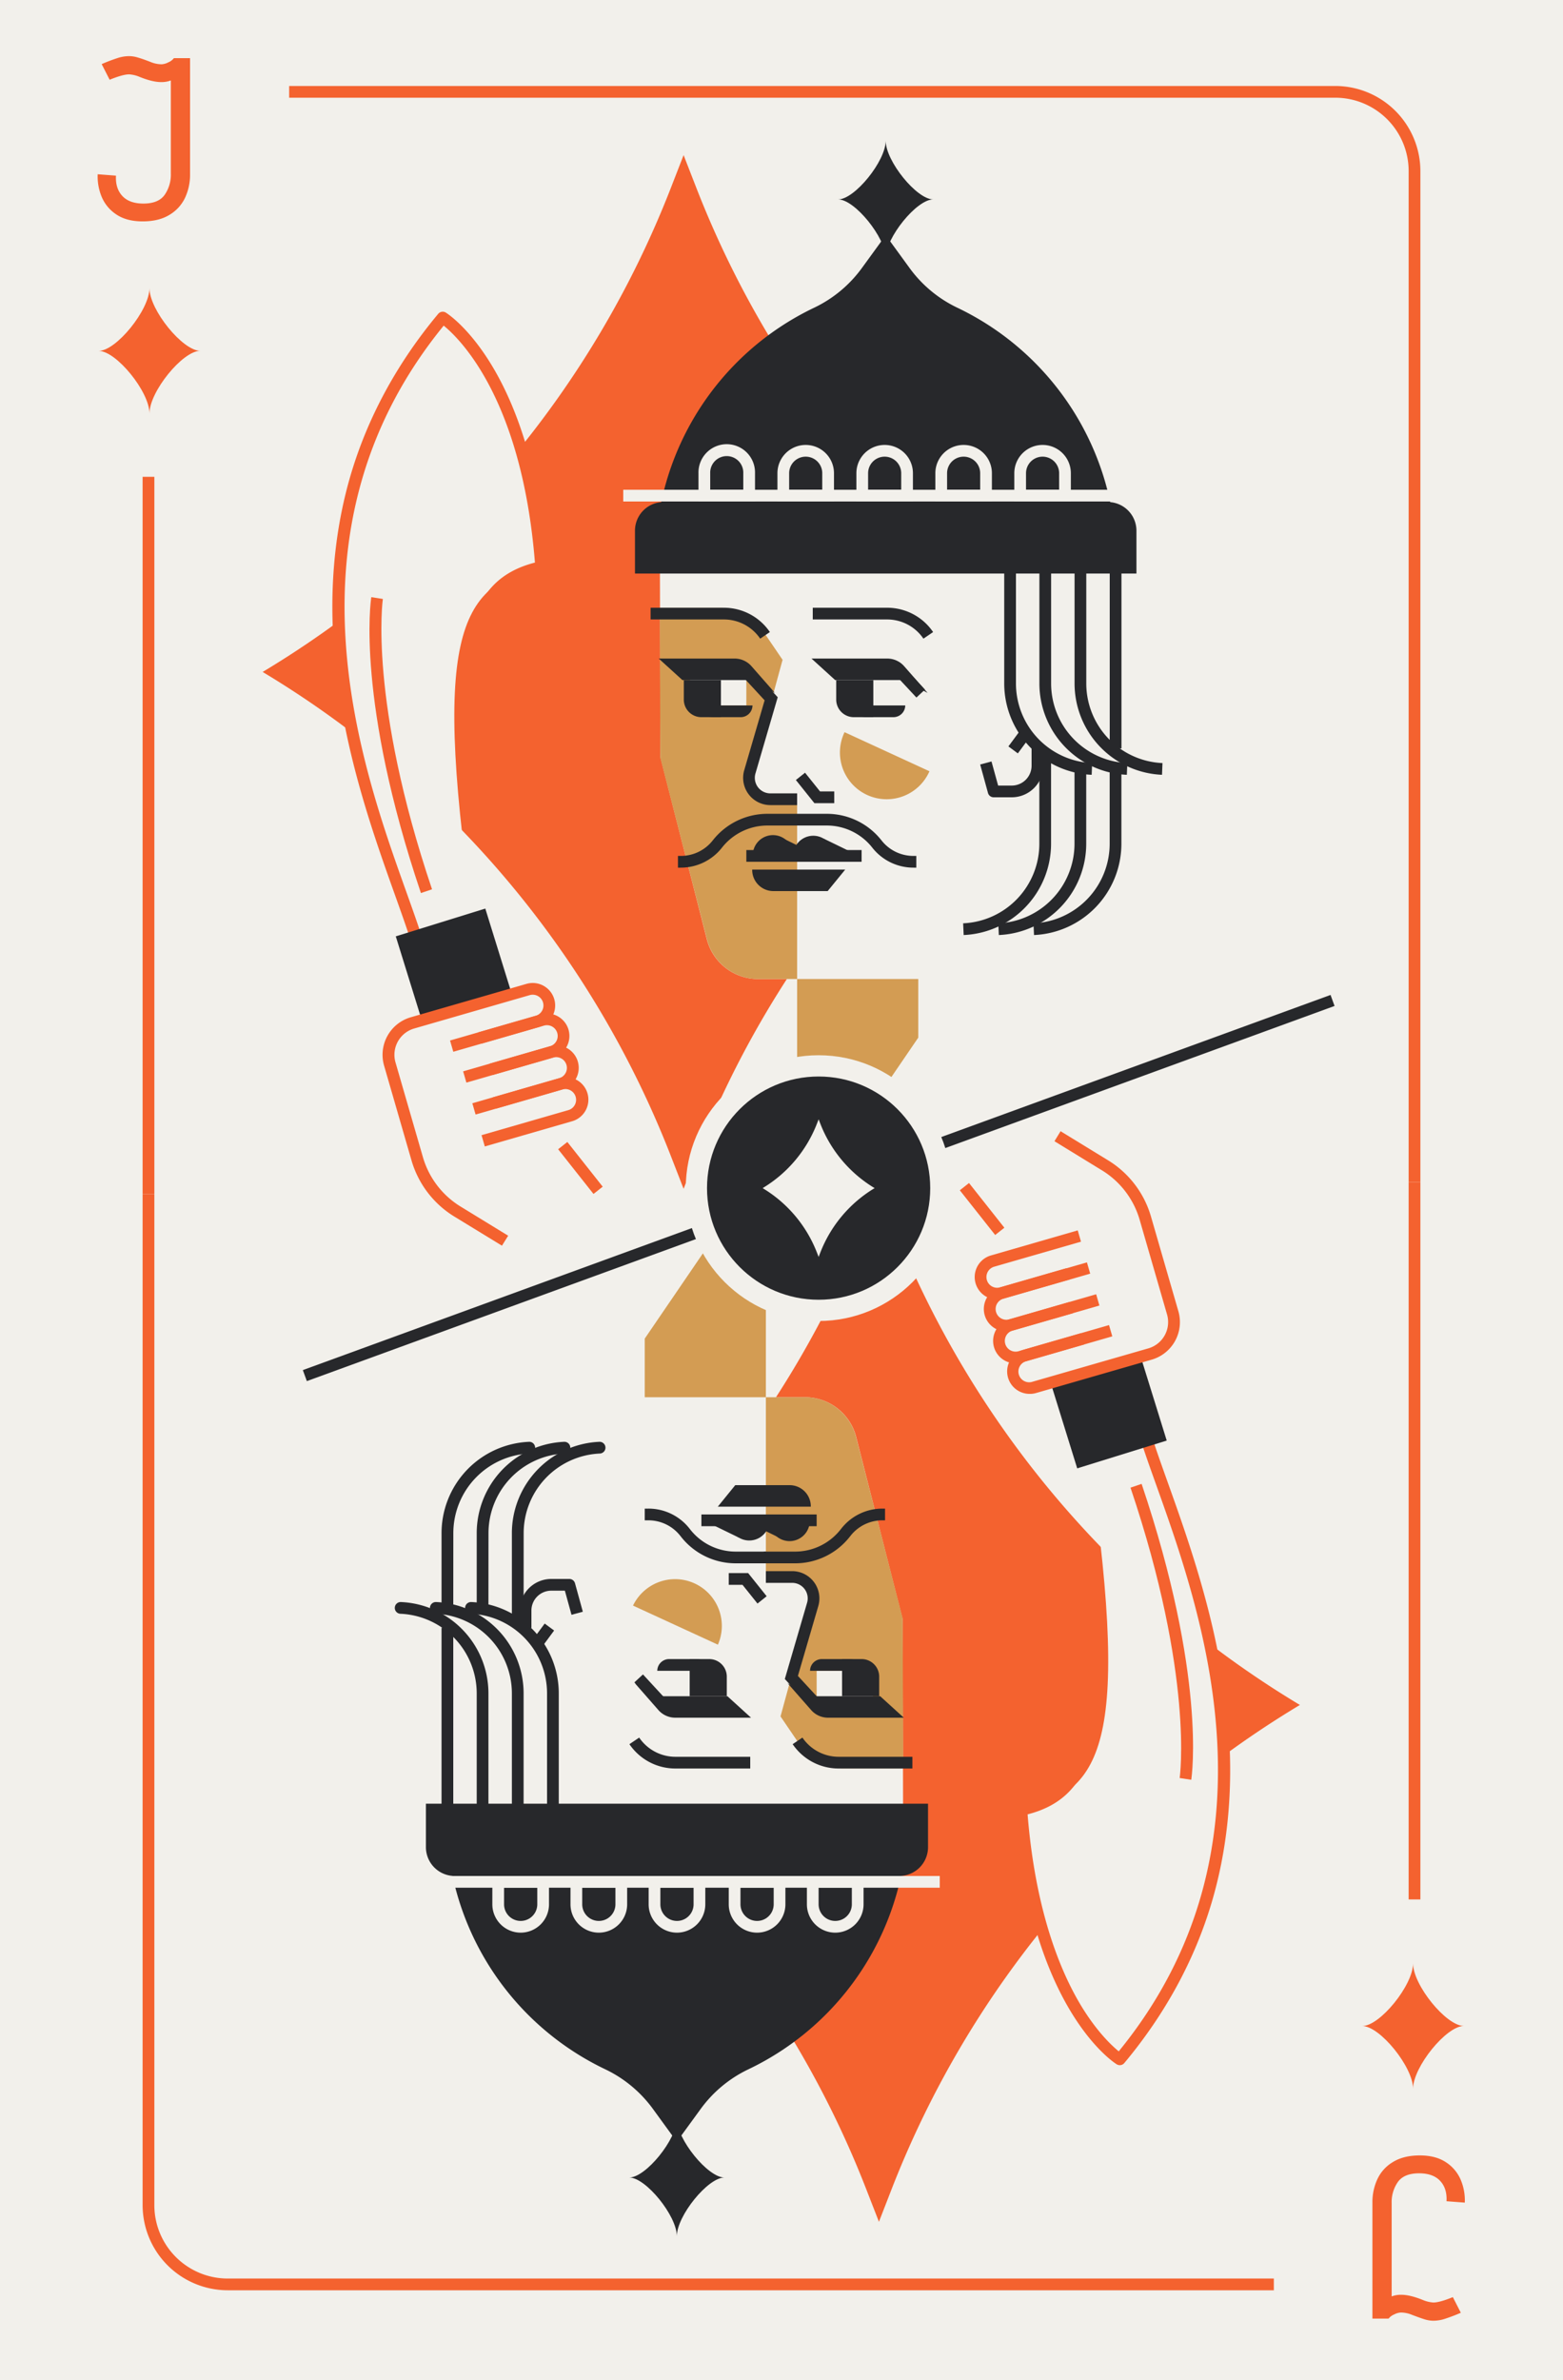 <svg xmlns="http://www.w3.org/2000/svg" viewBox="0 0 800 1218"><defs><style>.cls-1{fill:#f2f0eb;}.cls-2{fill:#f4622f;}.cls-3{fill:#d39c53;}.cls-4{fill:#27282b;}</style></defs><title>Jd</title><g id="Layer_2" data-name="Layer 2"><rect class="cls-1" width="800" height="1218"/></g><g id="Layer_1" data-name="Layer 1"><path class="cls-2" d="M356.36,96l-6.47-16.62L343.43,96a500.68,500.68,0,0,1-209,247.86,500.68,500.68,0,0,1,209,247.86l6.46,16.62,6.47-16.62a500.53,500.53,0,0,1,209-247.86A500.66,500.66,0,0,1,356.36,96Z"/><path class="cls-1" d="M564.58,501H388a27.06,27.06,0,0,1-26.23-20.38L338,387.47,337.72,268l239.65-35Z"/><path class="cls-3" d="M337.71,311H369a25.43,25.43,0,0,1,21,11.14l10.55,15.51L384.7,395.72A9.72,9.72,0,0,0,394.08,408H408v93H388.07a27.08,27.08,0,0,1-26.22-20.33L338,387.85Z"/><path class="cls-4" d="M472.64,326.82A22.43,22.43,0,0,0,454.08,317H416v-6h38.08a28.41,28.41,0,0,1,23.52,12.45Z"/><path class="cls-4" d="M389.09,326.82A22.42,22.42,0,0,0,370.53,317H333v-6h37.53a28.4,28.4,0,0,1,23.52,12.45Z"/><polygon class="cls-3" points="470 530.99 408 621.85 408 501 470 501 470 530.99"/><path class="cls-4" d="M423.63,456H395.8A10.84,10.84,0,0,1,385,445.16V445h47.61Z"/><path class="cls-4" d="M405.94,438H385.31a10.32,10.32,0,1,1,20.63,0Z"/><path class="cls-4" d="M426.58,438H405.94a10.32,10.32,0,0,1,20.64,0Z"/><polygon class="cls-4" points="421.58 429.15 439.76 438 422.07 438 421.58 429.15"/><polygon class="cls-4" points="400.42 428.86 419.12 438 401.43 438 400.42 428.86"/><polygon class="cls-1" points="473.13 359 440.63 359 431.97 346 465.55 346 473.13 359"/><polygon class="cls-1" points="382 361 360.58 361 352.01 346 378.79 342.79 382 348.15 382 361"/><path class="cls-4" d="M385.56,348h-36.3l-12.1-11H376a11.5,11.5,0,0,1,8.65,3.93l12,13.67Z"/><path class="cls-4" d="M379.1,367H365.3a10.83,10.83,0,0,1-9.7-6h29.55A6.05,6.05,0,0,1,379.1,367Z"/><path class="cls-4" d="M350,348h19a0,0,0,0,1,0,0v19a0,0,0,0,1,0,0H359a9,9,0,0,1-9-9V348A0,0,0,0,1,350,348Z"/><polygon class="cls-1" points="460 361 438.58 361 430.01 346 456.79 342.79 460 348.15 460 361"/><path class="cls-4" d="M462.65,348h-35.2l-12.1-11h38.79a11.5,11.5,0,0,1,8.65,3.93l12,13.67Z"/><path class="cls-4" d="M457.28,367H443.49a10.83,10.83,0,0,1-9.7-6h29.55A6.06,6.06,0,0,1,457.28,367Z"/><path class="cls-4" d="M428,348h19a0,0,0,0,1,0,0v19a0,0,0,0,1,0,0H437a9,9,0,0,1-9-9V348A0,0,0,0,1,428,348Z"/><path class="cls-3" d="M475.73,394.68a23.92,23.92,0,1,1-43.45-20Z"/><path class="cls-4" d="M408,412H394.3a13.95,13.95,0,0,1-13.38-17.85l10.44-35.77L379.65,345.7l4.41-4.07,14,15.17-11.39,39A7.95,7.95,0,0,0,394.3,406H408Z"/><polygon class="cls-4" points="427 411 416.83 411 407.36 399.16 412.05 395.42 419.72 405 427 405 427 411"/><rect class="cls-4" x="382" y="435" width="59" height="6"/><rect class="cls-4" x="463.44" y="341" width="6" height="18.95" transform="matrix(0.73, -0.68, 0.68, 0.73, -114.02, 409.33)"/><path class="cls-4" d="M517.85,408h-9.26a3,3,0,0,1-2.9-2.21l-4-14.56,5.79-1.57L510.88,402h7A10.16,10.16,0,0,0,528,391.85V383h6v8.85A16.16,16.16,0,0,1,517.85,408Z"/><rect class="cls-4" x="516.35" y="376.36" width="10.85" height="6" transform="translate(-93.37 573.7) rotate(-53.55)"/><path class="cls-4" d="M453.33,132c0-10.41-15.89-30-24.33-29.95,8.44,0,24.33-19.62,24.33-30,0,10.4,15.88,30,24.33,30C469.21,102,453.33,121.6,453.33,132Z"/><path class="cls-4" d="M571.31,286.4H335.38a142.86,142.86,0,0,1,81.33-128.93,64.55,64.55,0,0,0,24.44-20.32l12.2-16.77,12.2,16.77A64.55,64.55,0,0,0,490,157.47,142.86,142.86,0,0,1,571.31,286.4Z"/><path class="cls-4" d="M339.68,256.91H567a14.67,14.67,0,0,1,14.67,14.67V293.5a0,0,0,0,1,0,0H325a0,0,0,0,1,0,0V271.58A14.67,14.67,0,0,1,339.68,256.91Z"/><rect class="cls-1" x="319" y="250.63" width="267.61" height="6"/><path class="cls-1" d="M467.27,256.63H438.33V242.16a14.47,14.47,0,1,1,28.94,0Zm-22.94-6h16.94v-8.47a8.47,8.47,0,1,0-16.94,0Z"/><path class="cls-1" d="M426.86,256.63H397.92V242.16a14.47,14.47,0,0,1,28.94,0Zm-22.94-6h16.94v-8.47a8.47,8.47,0,0,0-16.94,0Z"/><path class="cls-1" d="M507.69,256.63H478.75V242.16a14.47,14.47,0,1,1,28.94,0Zm-22.94-6h16.94v-8.47a8.47,8.47,0,1,0-16.94,0Z"/><path class="cls-1" d="M386.44,256.63H357.51V242.16a14.47,14.47,0,1,1,28.93,0Zm-22.93-6h16.93v-8.47a8.47,8.47,0,1,0-16.93,0Z"/><path class="cls-1" d="M548.1,256.63H519.16V242.16a14.47,14.47,0,0,1,28.94,0Zm-22.94-6H542.1v-8.47a8.47,8.47,0,0,0-16.94,0Z"/><path class="cls-4" d="M558.76,396.49A46.8,46.8,0,0,1,514,349.67V286h6v63.67a40.79,40.79,0,0,0,39,40.82Z"/><path class="cls-4" d="M576.76,396.49A46.8,46.8,0,0,1,532,349.67V286h6v63.67a40.79,40.79,0,0,0,39,40.82Z"/><path class="cls-4" d="M594.76,396.49A46.8,46.8,0,0,1,550,349.67V286h6v63.67a40.79,40.79,0,0,0,39,40.82Z"/><path class="cls-4" d="M529.24,478.49l-.27-6a40.79,40.79,0,0,0,39-40.82V393h6v38.67A46.8,46.8,0,0,1,529.24,478.49Z"/><path class="cls-4" d="M511.24,478.49l-.27-6a40.79,40.79,0,0,0,39-40.82V394h6v37.67A46.8,46.8,0,0,1,511.24,478.49Z"/><path class="cls-4" d="M493.24,478.49l-.27-6a40.79,40.79,0,0,0,39-40.82V385h6v46.67A46.8,46.8,0,0,1,493.24,478.49Z"/><rect class="cls-4" x="568" y="286" width="6" height="97"/><path class="cls-4" d="M348.43,444H347v-6h1.43a20.73,20.73,0,0,0,16.38-7.94,35.56,35.56,0,0,1,28.08-13.61H408v6H392.89a29.59,29.59,0,0,0-23.37,11.33A26.73,26.73,0,0,1,348.43,444Z"/><path class="cls-4" d="M469,444h-1.43a26.73,26.73,0,0,1-21.09-10.22,29.59,29.59,0,0,0-23.37-11.33H408v-6h15.11a35.56,35.56,0,0,1,28.08,13.61A20.73,20.73,0,0,0,467.57,438H469Z"/><rect class="cls-2" x="73" y="244" width="6" height="367"/><path class="cls-2" d="M727,605h-6V87.54A37.58,37.58,0,0,0,683.46,50H148V44H683.46A43.59,43.59,0,0,1,727,87.54Z"/><path class="cls-2" d="M59.46,109.69A20.07,20.07,0,0,1,52,100.63a27.19,27.19,0,0,1-2-11.46l9.36.72q-.36,6.48,3.24,10.38t10.8,3.9q7.68,0,10.86-4.44a18.06,18.06,0,0,0,3.18-10.8V41.17a13.5,13.5,0,0,1-4.92.84q-4.44,0-11-2.64a16.61,16.61,0,0,0-5.4-1.32q-3.24,0-10,2.76l-4.08-8a86.78,86.78,0,0,1,8.76-3.3,19.41,19.41,0,0,1,5.28-.78,15.28,15.28,0,0,1,4.5.72Q73,30.13,77,31.69a14.87,14.87,0,0,0,5.76,1.2,8.36,8.36,0,0,0,3.42-1A7,7,0,0,0,89,29.77h8.28V89.29a27.86,27.86,0,0,1-2.52,11.82,20.15,20.15,0,0,1-8,8.82q-5.46,3.36-13.74,3.36T59.46,109.69Z"/><path class="cls-2" d="M76.5,211.57c0-11.14-17-32-26-32,9,0,26-21,26-32.11,0,11.14,17,32.07,26,32.07C93.49,179.5,76.5,200.43,76.5,211.57Z"/><path class="cls-1" d="M226.62,162.51s43.07,27,50.39,127.68c-42.46,9.1-56.6,35.19-33.33,189.91l-28.56,7.09C199.79,431.79,122.4,287.39,226.62,162.51Z"/><path class="cls-2" d="M212.23,488c-2.24-8.07-5.84-18.15-10-29.81-12.25-34.3-29-81.27-31.75-133.62-1.49-28.73,1.55-56.14,9-81.47,8.74-29.59,23.82-57.35,44.82-82.51a3,3,0,0,1,3.89-.62C230,161.1,272.65,188.88,280,290a3,3,0,0,1-2.37,3.15c-33.12,7.1-40.22,35.72-31.64,127.6l-6,.56c-4.64-49.72-4.45-79.28.64-98.83,5-19.27,15.29-30,33.17-34.59-6.65-83.37-38.23-114.36-46.7-121.25C141.8,271.23,184.73,391.4,207.88,456.16c4.2,11.78,7.84,21.94,10.13,30.23Z"/><rect class="cls-4" x="208.38" y="471.02" width="47.97" height="46.6" transform="translate(-136.04 91.06) rotate(-17.24)"/><path class="cls-2" d="M256.92,637.46,233,622.83a50,50,0,0,1-22.41-29.12l-14-48.39a20,20,0,0,1,13.67-24.76l59.2-17.08a11.5,11.5,0,1,1,6.38,22.1l-43.83,12.64-1.66-5.76,43.83-12.65a5.5,5.5,0,0,0-3.05-10.57L212,526.32a14,14,0,0,0-9.57,17.34l14,48.38a44,44,0,0,0,19.76,25.66l23.91,14.65Z"/><path class="cls-2" d="M238.71,554l-1.66-5.76,44.42-12.82a5.5,5.5,0,0,0-3.05-10.57l-31.93,9.21-1.66-5.76,31.93-9.21A11.49,11.49,0,0,1,290,535.7a11.48,11.48,0,0,1-6.88,5.49Z"/><path class="cls-2" d="M243.42,570.34l-1.66-5.77,44.42-12.81a5.5,5.5,0,0,0-3.05-10.57l-31,8.93-1.66-5.76,31-8.94a11.5,11.5,0,1,1,6.37,22.1Z"/><path class="cls-2" d="M248.14,586.67l-1.67-5.77,44.42-12.81a5.5,5.5,0,1,0-3.05-10.57L254,567.29l-1.66-5.77,33.85-9.76a11.5,11.5,0,1,1,6.38,22.09Z"/><rect class="cls-2" x="294.09" y="583.07" width="6" height="29.17" transform="translate(-306.68 313.21) rotate(-38.34)"/><path class="cls-2" d="M215.44,457c-33.11-98.18-25.73-149.29-25.4-151.42l5.92.92-3-.46,3,.46c-.07.51-7.41,52,25.17,148.58Z"/><path class="cls-2" d="M443.4,1120.34l6.47,16.62,6.46-16.62a500.68,500.68,0,0,1,209-247.86,500.63,500.63,0,0,1-209-247.86L449.87,608l-6.47,16.61a499.35,499.35,0,0,1-29,61.69A500.67,500.67,0,0,1,234.37,872.48,500.66,500.66,0,0,1,443.4,1120.34Z"/><path class="cls-1" d="M235.42,715H412a27.06,27.06,0,0,1,26.23,20.38L462,828.53,462.28,948,222.63,983Z"/><path class="cls-3" d="M462.29,905H431.05a25.43,25.43,0,0,1-21-11.14l-10.55-15.51,15.84-58.07A9.72,9.72,0,0,0,405.92,808H392V715h19.93a27.08,27.08,0,0,1,26.22,20.33L462,828.15Z"/><path class="cls-4" d="M384,905H345.68a28.4,28.4,0,0,1-23.52-12.45l5-3.37A22.43,22.43,0,0,0,345.68,899H384Z"/><path class="cls-4" d="M467,905H429.23a28.4,28.4,0,0,1-23.52-12.45l5-3.37A22.42,22.42,0,0,0,429.23,899H467Z"/><polygon class="cls-3" points="330 685.01 392 594.15 392 715 330 715 330 685.01"/><path class="cls-4" d="M376.33,760h27.83A10.84,10.84,0,0,1,415,770.84V771H367.4Z"/><path class="cls-4" d="M393.82,778h20.63a10.32,10.32,0,1,1-20.63,0Z"/><path class="cls-4" d="M373.18,778h20.64a10.32,10.32,0,1,1-20.64,0Z"/><polygon class="cls-4" points="378.18 786.85 360 778 377.69 778 378.18 786.85"/><polygon class="cls-4" points="399.35 787.14 380.64 778 398.33 778 399.35 787.14"/><polygon class="cls-1" points="326.63 857 359.13 857 367.79 870 334.21 870 326.63 857"/><polygon class="cls-1" points="418 855 439.42 855 447.99 870 421.21 873.21 418 867.85 418 855"/><path class="cls-4" d="M414.2,868h36.3l12.1,11H423.81a11.5,11.5,0,0,1-8.65-3.93l-12-13.67Z"/><path class="cls-4" d="M420.66,849h13.8a10.83,10.83,0,0,1,9.7,6H414.61A6.05,6.05,0,0,1,420.66,849Z"/><path class="cls-4" d="M431,849h19a0,0,0,0,1,0,0v19a0,0,0,0,1,0,0H440a9,9,0,0,1-9-9V849A0,0,0,0,1,431,849Z" transform="translate(881 1717) rotate(180)"/><polygon class="cls-1" points="340 855 361.42 855 369.99 870 343.21 873.21 340 867.85 340 855"/><path class="cls-4" d="M337.11,868h35.2l12.1,11H345.62a11.5,11.5,0,0,1-8.65-3.93L325,861.4Z"/><path class="cls-4" d="M342.48,849h13.79a10.83,10.83,0,0,1,9.7,6H336.42A6.06,6.06,0,0,1,342.48,849Z"/><path class="cls-4" d="M353,849h19a0,0,0,0,1,0,0v19a0,0,0,0,1,0,0H362a9,9,0,0,1-9-9V849A0,0,0,0,1,353,849Z" transform="translate(725 1717) rotate(180)"/><path class="cls-3" d="M324,821.63a23.92,23.92,0,0,1,43.45,20Z"/><path class="cls-4" d="M415.7,874.37l-14-15.17,11.39-39A7.95,7.95,0,0,0,405.46,810H392v-6h13.46a13.95,13.95,0,0,1,13.38,17.85L408.4,857.62l11.71,12.68Z"/><polygon class="cls-4" points="387.71 820.59 380.04 811 373 811 373 805 382.93 805 392.4 816.84 387.71 820.59"/><rect class="cls-4" x="359" y="775" width="59" height="6"/><rect class="cls-4" x="330.32" y="856.36" width="6" height="18.95" transform="translate(-498.89 455.73) rotate(-42.71)"/><path class="cls-4" d="M272,833h-6v-8.85A16.16,16.16,0,0,1,282.15,808h9.26a3,3,0,0,1,2.9,2.21l4,14.56-5.79,1.57L289.12,814h-7A10.16,10.16,0,0,0,272,824.15Z"/><rect class="cls-4" x="272.56" y="833.95" width="10.85" height="6" transform="translate(-560.4 563.33) rotate(-53.55)"/><path class="cls-4" d="M346.43,1084.31c0,10.4,15.89,30,24.33,30-8.44,0-24.33,19.61-24.33,30,0-10.41-15.88-30-24.33-30C330.55,1114.29,346.43,1094.71,346.43,1084.31Z"/><path class="cls-4" d="M228.45,930H464.38a142.86,142.86,0,0,1-81.33,128.93,64.55,64.55,0,0,0-24.44,20.32L346.41,1096l-12.2-16.77a64.55,64.55,0,0,0-24.44-20.32A142.86,142.86,0,0,1,228.45,930Z"/><path class="cls-4" d="M232.76,923H460.24A14.76,14.76,0,0,1,475,937.76V960a0,0,0,0,1,0,0H218a0,0,0,0,1,0,0V937.76A14.76,14.76,0,0,1,232.76,923Z" transform="translate(693 1883) rotate(180)"/><rect class="cls-1" x="213" y="960" width="268" height="6"/><path class="cls-1" d="M346.5,989A14.51,14.51,0,0,1,332,974.5V960h29v14.5A14.51,14.51,0,0,1,346.5,989ZM338,966v8.5a8.5,8.5,0,0,0,17,0V966Z"/><path class="cls-1" d="M387.5,989A14.51,14.51,0,0,1,373,974.5V960h29v14.5A14.51,14.51,0,0,1,387.5,989ZM379,966v8.5a8.5,8.5,0,0,0,17,0V966Z"/><path class="cls-1" d="M306.5,989A14.51,14.51,0,0,1,292,974.5V960h29v14.5A14.51,14.51,0,0,1,306.5,989ZM298,966v8.5a8.5,8.5,0,0,0,17,0V966Z"/><path class="cls-1" d="M427.5,989A14.51,14.51,0,0,1,413,974.5V960h29v14.5A14.51,14.51,0,0,1,427.5,989ZM419,966v8.5a8.5,8.5,0,0,0,17,0V966Z"/><path class="cls-1" d="M266.5,989A14.51,14.51,0,0,1,252,974.5V960h29v14.5A14.51,14.51,0,0,1,266.5,989ZM258,966v8.5a8.5,8.5,0,0,0,17,0V966Z"/><path class="cls-4" d="M286,930h-6V866.65a40.8,40.8,0,0,0-39-40.83,3,3,0,0,1,.14-6h.13A46.8,46.8,0,0,1,286,866.65Z"/><path class="cls-4" d="M268,930h-6V866.65a40.8,40.8,0,0,0-39-40.83,3,3,0,0,1,.14-6h.13A46.8,46.8,0,0,1,268,866.65Z"/><path class="cls-4" d="M250,930h-6V866.65a40.8,40.8,0,0,0-39-40.83,3,3,0,0,1,.14-6h.13A46.8,46.8,0,0,1,250,866.65Z"/><path class="cls-4" d="M232,823h-6V784.65a46.8,46.8,0,0,1,44.76-46.83,3,3,0,0,1,.27,6,40.8,40.8,0,0,0-39,40.83Z"/><path class="cls-4" d="M250,822h-6V784.65a46.8,46.8,0,0,1,44.76-46.83,3,3,0,0,1,.27,6,40.8,40.8,0,0,0-39,40.83Z"/><path class="cls-4" d="M268,831h-6V784.65a46.8,46.8,0,0,1,44.76-46.83,3,3,0,0,1,.27,6,40.8,40.8,0,0,0-39,40.83Z"/><rect class="cls-4" x="226" y="833" width="6" height="97"/><path class="cls-4" d="M406.88,800H391v-6h15.88a29.59,29.59,0,0,0,23.37-11.33l.36-.45A26.7,26.7,0,0,1,451.69,772H453v6h-1.31a20.7,20.7,0,0,0-16.37,7.94l-.36.45A35.56,35.56,0,0,1,406.88,800Z"/><path class="cls-4" d="M392,800H376.63a35.54,35.54,0,0,1-28.07-13.61l-.36-.45A20.71,20.71,0,0,0,331.83,778H330v-6h1.83a26.73,26.73,0,0,1,21.09,10.22l.35.45A29.58,29.58,0,0,0,376.63,794H392Z"/><rect class="cls-2" x="721" y="605" width="6" height="367"/><path class="cls-2" d="M652,1172H116.54A43.59,43.59,0,0,1,73,1128.46V611h6v517.46A37.58,37.58,0,0,0,116.54,1166H652Z"/><path class="cls-2" d="M740.3,1106.63a20,20,0,0,1,7.44,9.06,27.16,27.16,0,0,1,2,11.46l-9.36-.72c.24-4.32-.84-7.79-3.24-10.38s-6-3.9-10.8-3.9q-7.68,0-10.86,4.44a18,18,0,0,0-3.18,10.8v47.76a13.29,13.29,0,0,1,4.92-.84q4.44,0,11,2.64a16.61,16.61,0,0,0,5.4,1.32q3.24,0,10-2.76l4.08,8a89.37,89.37,0,0,1-8.76,3.3,19.41,19.41,0,0,1-5.28.78,15.28,15.28,0,0,1-4.5-.72c-1.56-.48-3.7-1.25-6.42-2.28a14.87,14.87,0,0,0-5.76-1.2,8.36,8.36,0,0,0-3.42,1,7,7,0,0,0-2.82,2.1h-8.28V1127a27.83,27.83,0,0,1,2.52-11.82,20,20,0,0,1,8-8.82q5.46-3.36,13.74-3.36T740.3,1106.63Z"/><path class="cls-2" d="M723.26,1004.75c0,11.13,17,32,26,32-9,0-26,21-26,32.1,0-11.13-17-32.07-26-32.07C706.27,1036.81,723.26,1015.88,723.26,1004.75Z"/><path class="cls-1" d="M573.14,1053.81s-43.07-27-50.39-127.69c42.46-9.1,56.6-35.19,33.33-189.91l28.56-7.09C600,784.52,677.36,928.93,573.14,1053.81Z"/><path class="cls-2" d="M573.14,1056.81a3,3,0,0,1-1.59-.46c-1.81-1.13-44.44-28.92-51.79-130a3,3,0,0,1,2.37-3.15c33.12-7.1,40.22-35.72,31.64-127.6l6-.56c4.64,49.73,4.45,79.28-.64,98.84-5,19.26-15.29,30-33.17,34.59,4,49.61,16.84,80.24,27,97.27,8.22,13.73,16,21,19.65,24C658,945.09,615,824.91,591.88,760.15c-4.2-11.77-7.84-21.94-10.13-30.23l5.78-1.6c2.24,8.08,5.84,18.15,10,29.81,12.25,34.3,29,81.28,31.75,133.63,1.49,28.72-1.55,56.13-9,81.46-8.74,29.59-23.82,57.35-44.82,82.51A3,3,0,0,1,573.14,1056.81Z"/><rect class="cls-4" x="543.41" y="698.69" width="47.97" height="46.6" transform="translate(1323.24 1243.43) rotate(162.76)"/><path class="cls-2" d="M527,713.29a11.5,11.5,0,0,1-3.19-22.55l43.83-12.65,1.67,5.76L525.51,696.5a5.5,5.5,0,1,0,3,10.57L587.77,690a14,14,0,0,0,9.57-17.33l-14-48.39a44,44,0,0,0-19.76-25.65L539.71,584l3.13-5.12,23.89,14.63a50,50,0,0,1,22.41,29.13l14,48.38a20,20,0,0,1-13.67,24.76l-59.2,17.08A11.39,11.39,0,0,1,527,713.29Z"/><path class="cls-2" d="M519.82,697.68a11.5,11.5,0,0,1-3.19-22.55l44.42-12.82,1.66,5.77-44.42,12.81a5.5,5.5,0,1,0,3.05,10.57l31.93-9.21,1.66,5.76L523,697.23A11.68,11.68,0,0,1,519.82,697.68Z"/><path class="cls-2" d="M515.09,681.35A11.5,11.5,0,0,1,505,664.28a11.38,11.38,0,0,1,6.88-5.49L556.33,646l1.67,5.76-44.42,12.82a5.5,5.5,0,0,0-1.14,10.1,5.52,5.52,0,0,0,4.19.47l31-8.94,1.66,5.77-31,8.93A11.36,11.36,0,0,1,515.09,681.35Z"/><path class="cls-2" d="M510.39,665a11.5,11.5,0,0,1-3.19-22.55l44.42-12.82,1.67,5.77-44.42,12.81a5.5,5.5,0,1,0,3.05,10.57L545.77,649l1.66,5.76-33.85,9.77A11.7,11.7,0,0,1,510.39,665Z"/><rect class="cls-2" x="499.67" y="604.08" width="6" height="29.17" transform="translate(-275.37 445.26) rotate(-38.34)"/><path class="cls-2" d="M609.72,910.77l-5.93-.92,3,.46-3-.45c.08-.51,7.42-52-25.16-148.59l5.69-1.92C617.43,857.53,610.05,908.65,609.72,910.77Z"/><rect class="cls-4" x="139.03" y="605" width="559.95" height="6" transform="translate(-183.02 180.45) rotate(-20.05)"/><circle class="cls-1" cx="419" cy="608" r="68"/><circle class="cls-4" cx="419" cy="608" r="57.12"/><path class="cls-1" d="M418.14,641l.86,2.21.86-2.21a66.53,66.53,0,0,1,27.8-33,66.53,66.53,0,0,1-27.8-33l-.86-2.21-.86,2.21a66.53,66.53,0,0,1-27.8,33A66.53,66.53,0,0,1,418.14,641Z"/></g></svg>